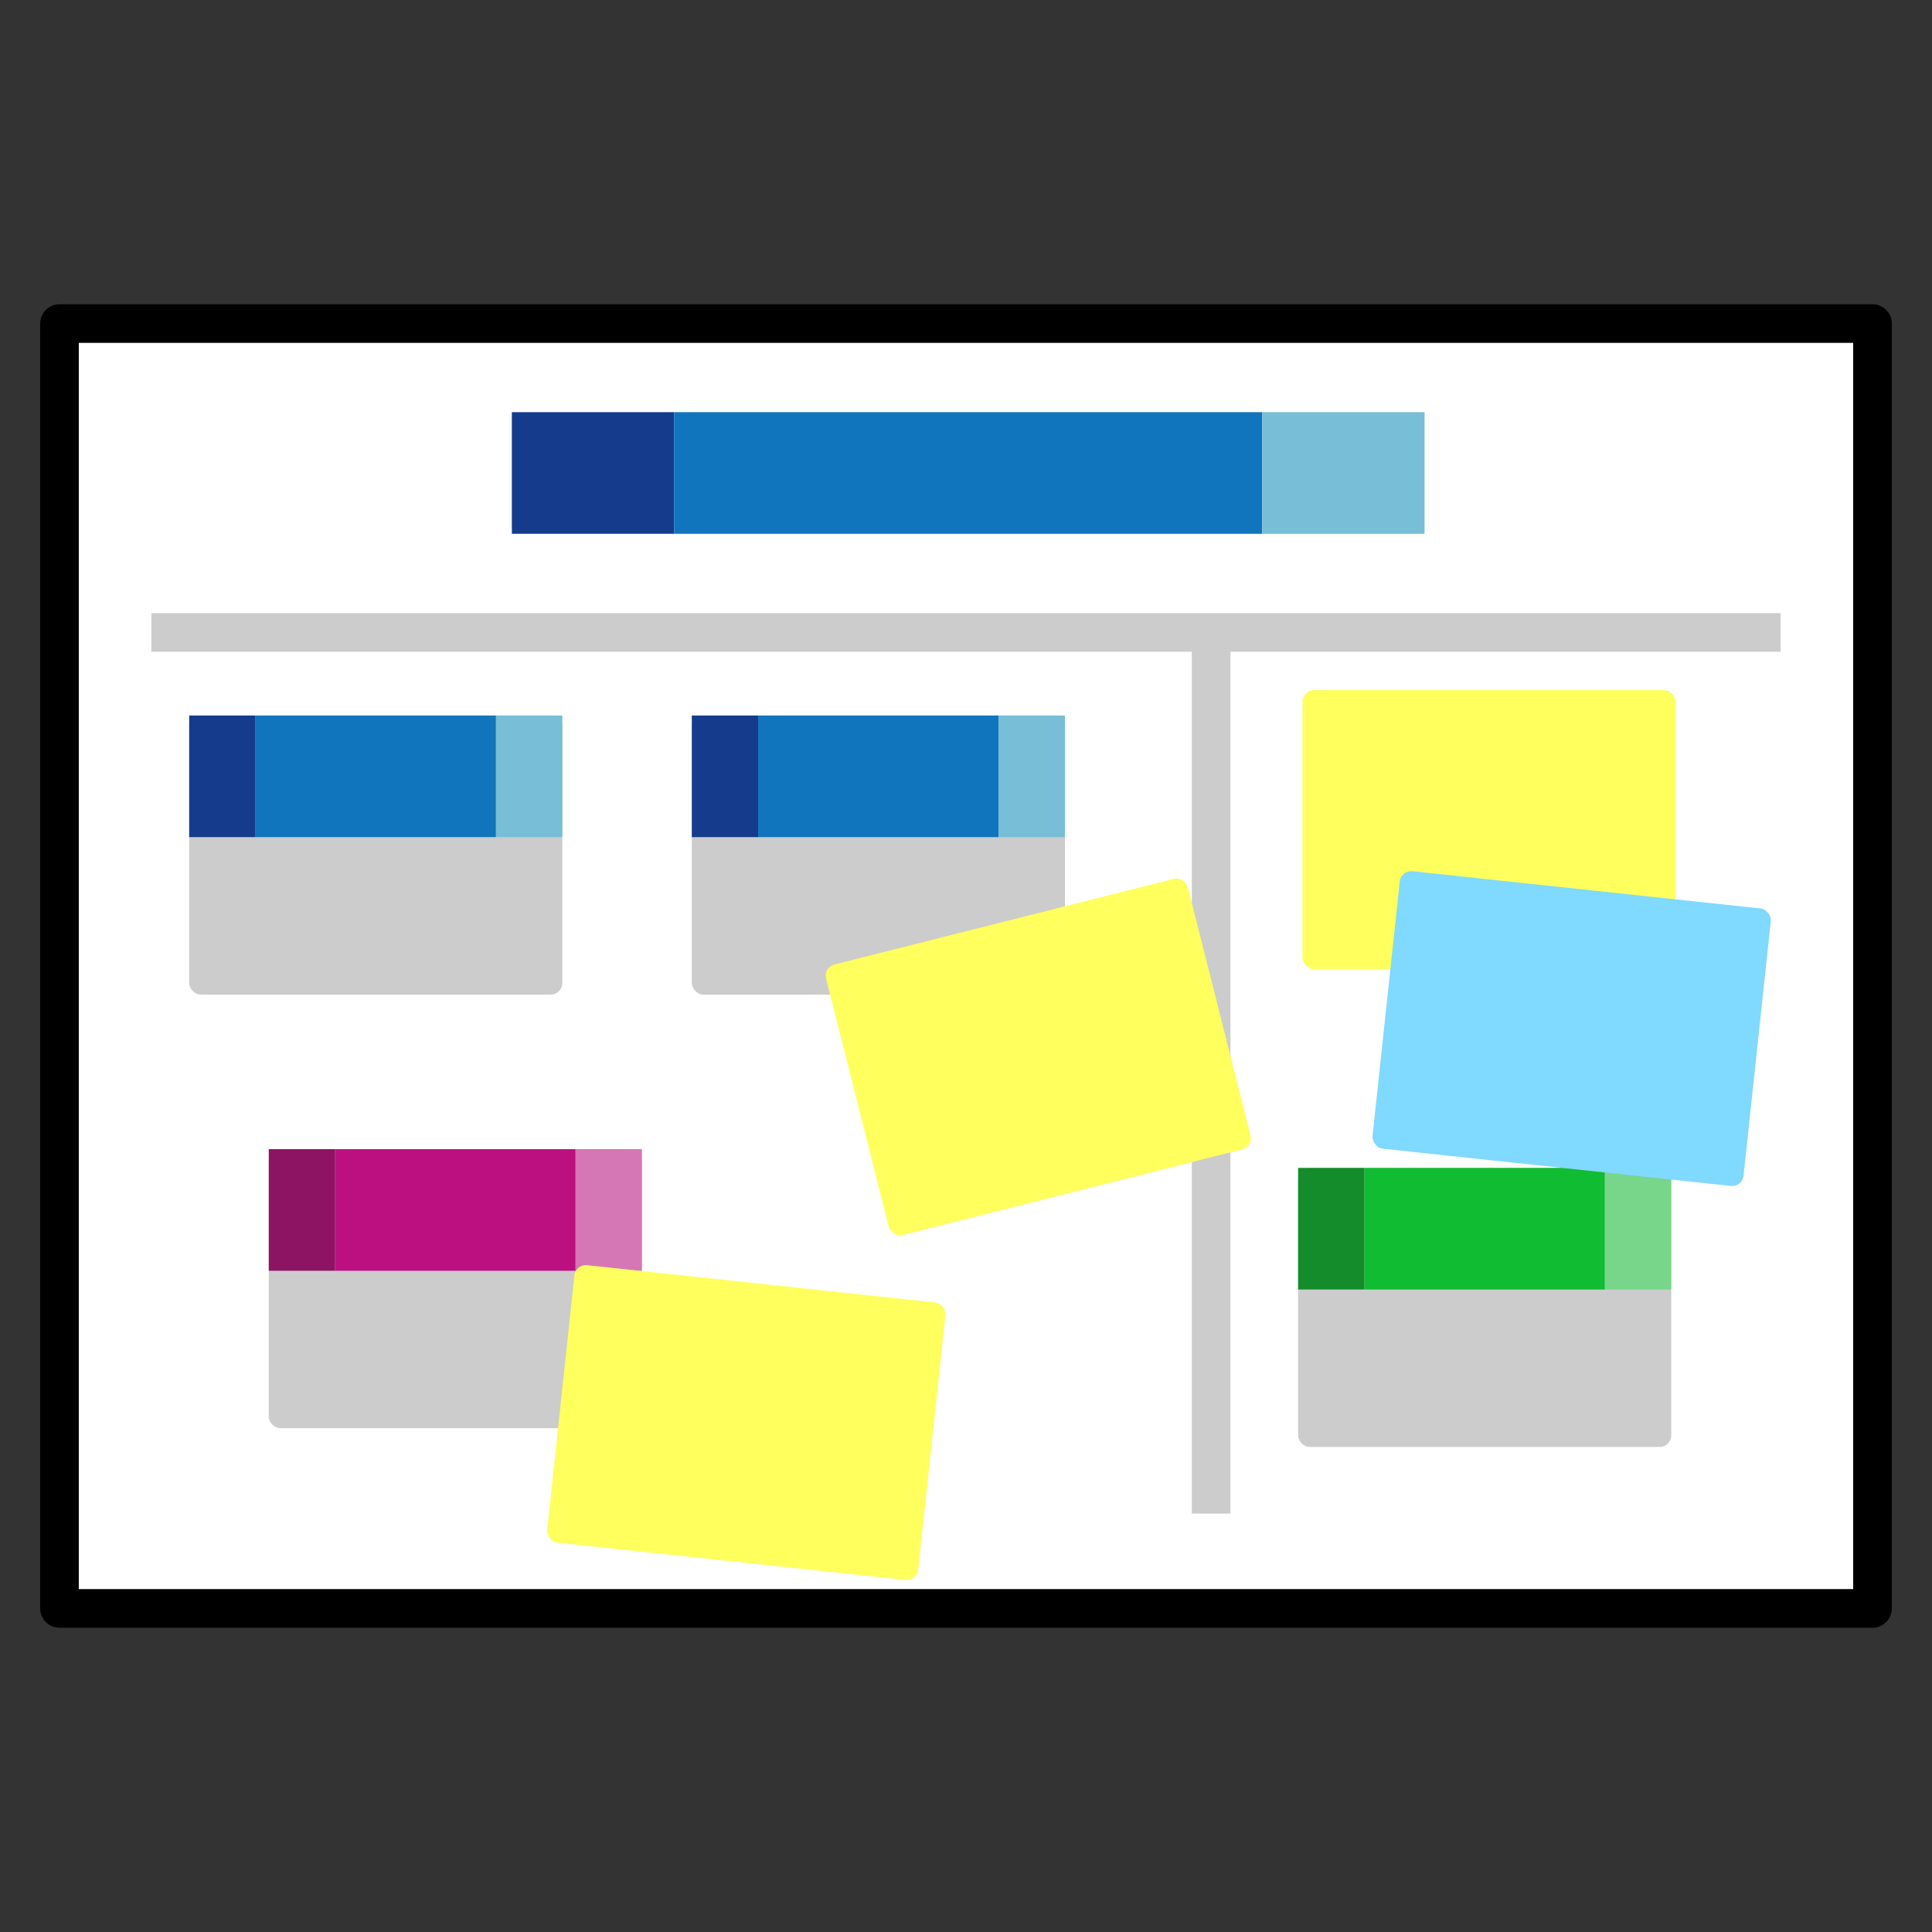 <?xml version="1.0" encoding="UTF-8" standalone="no"?>
<svg
   width="150mm"
   height="150mm"
   viewBox="0 0 150 150"
   version="1.1"
   id="svg3147"
   inkscape:version="1.1.1 (3bf5ae0d25, 2021-09-20)"
   sodipodi:docname="scrum-table.svg"
   xmlns:inkscape="http://www.inkscape.org/namespaces/inkscape"
   xmlns:sodipodi="http://sodipodi.sourceforge.net/DTD/sodipodi-0.dtd"
   xmlns="http://www.w3.org/2000/svg"
   xmlns:svg="http://www.w3.org/2000/svg"
   xmlns:rdf="http://www.w3.org/1999/02/22-rdf-syntax-ns#"
   xmlns:cc="http://creativecommons.org/ns#"
   xmlns:dc="http://purl.org/dc/elements/1.1/">
  <rect x="0" y="0" width="150" height="150" fill="#333333" stroke="none"/>
  <defs
     id="defs3141" />
  <sodipodi:namedview
     id="base"
     pagecolor="#ffffff"
     bordercolor="#666666"
     borderopacity="1.0"
     inkscape:pageopacity="0.0"
     inkscape:pageshadow="2"
     inkscape:zoom="0.9899495"
     inkscape:cx="291.42901"
     inkscape:cy="292.94424"
     inkscape:document-units="mm"
     inkscape:current-layer="layer1"
     inkscape:document-rotation="0"
     showgrid="false"
     inkscape:window-width="1920"
     inkscape:window-height="1000"
     inkscape:window-x="-11"
     inkscape:window-y="-11"
     inkscape:window-maximized="1"
     inkscape:pagecheckerboard="0" />
  <g
     inkscape:label="Calque 1"
     inkscape:groupmode="layer"
     id="layer1">
    <g
       id="g22960"
       style="mix-blend-mode:normal"
       transform="translate(59.247,-1282.437)">
      <rect
         style="mix-blend-mode:normal;fill:#ffffff;fill-opacity:1;stroke:#000000;stroke-width:3;stroke-linecap:round;stroke-linejoin:round;stroke-miterlimit:4;stroke-dasharray:none;stroke-opacity:1;stop-color:#000000"
         id="rect69157-6-9"
         width="140.763"
         height="99.755"
         x="-54.629"
         y="1307.559"
         ry="0" />
      <path
         style="fill:#cccccc;stroke:#cccccc;stroke-width:3;stroke-linecap:butt;stroke-linejoin:miter;stroke-miterlimit:4;stroke-dasharray:none;stroke-opacity:1"
         d="m 34.785,1331.66 v 68.29"
         id="path18637"
         sodipodi:nodetypes="cc" />
      <path
         style="mix-blend-mode:normal;fill:#cccccc;stroke:#cccccc;stroke-width:3;stroke-linecap:butt;stroke-linejoin:miter;stroke-miterlimit:4;stroke-dasharray:none;stroke-opacity:1"
         d="M -47.496,1331.541 H 79.002"
         id="path18637-2"
         sodipodi:nodetypes="cc" />
      <g
         id="g14533"
         transform="translate(8.049,-61.565)">
        <rect
           style="fill:#cccccc;stroke:none;stroke-width:3;stroke-linecap:round;stroke-linejoin:round;stroke-miterlimit:4;stroke-dasharray:none;stroke-opacity:1;stop-color:#000000"
           id="rect14376"
           width="28.97"
           height="21.666"
           x="-52.608"
           y="1399.555"
           ry="0.894" />
        <g
           id="g3646-66"
           transform="rotate(90,127.739,1294.34)"
           style="mix-blend-mode:normal">
          <rect
             y="1469.536"
             x="232.954"
             height="5.15"
             width="9.442"
             id="rect3620-5"
             style="color:#000000;overflow:visible;opacity:1;fill:#143b8c;fill-opacity:1;stroke:none;stroke-width:1;stroke-linecap:butt;stroke-linejoin:miter;stroke-miterlimit:4;stroke-dasharray:none;stroke-dashoffset:0;stroke-opacity:1;stop-color:#000000" />
          <rect
             style="color:#000000;overflow:visible;opacity:1;mix-blend-mode:normal;fill:#1075bc;fill-opacity:1;stroke:none;stroke-width:1;stroke-linecap:butt;stroke-linejoin:miter;stroke-miterlimit:4;stroke-dasharray:none;stroke-dashoffset:0;stroke-opacity:1;stop-color:#000000"
             id="rect3620-1-9"
             width="9.442"
             height="18.67"
             x="232.954"
             y="1450.867" />
          <rect
             style="color:#000000;overflow:visible;opacity:1;mix-blend-mode:normal;fill:#77bed6;fill-opacity:1;stroke:none;stroke-width:1;stroke-linecap:butt;stroke-linejoin:miter;stroke-miterlimit:4;stroke-dasharray:none;stroke-dashoffset:0;stroke-opacity:1;stop-color:#000000"
             id="rect3620-17-3"
             width="9.442"
             height="5.15"
             x="232.954"
             y="1445.716" />
        </g>
      </g>
      <g
         id="g18285"
         transform="translate(12.522,-75.26)">
        <rect
           style="mix-blend-mode:normal;fill:#cccccc;stroke:none;stroke-width:3;stroke-linecap:round;stroke-linejoin:round;stroke-miterlimit:4;stroke-dasharray:none;stroke-opacity:1;stop-color:#000000"
           id="rect14376-00"
           width="28.97"
           height="21.666"
           x="-50.902"
           y="1446.917"
           ry="0.894" />
        <rect
           y="45.751"
           x="1446.917"
           height="5.15"
           width="9.442"
           id="rect3620-5-5"
           style="color:#000000;overflow:visible;mix-blend-mode:normal;fill:#8c1462;fill-opacity:1;stroke:none;stroke-width:1;stroke-linecap:butt;stroke-linejoin:miter;stroke-miterlimit:4;stroke-dasharray:none;stroke-dashoffset:0;stroke-opacity:1;stop-color:#000000"
           transform="rotate(90)" />
        <rect
           style="color:#000000;overflow:visible;mix-blend-mode:normal;fill:#bc1080;fill-opacity:1;stroke:none;stroke-width:1;stroke-linecap:butt;stroke-linejoin:miter;stroke-miterlimit:4;stroke-dasharray:none;stroke-dashoffset:0;stroke-opacity:1;stop-color:#000000"
           id="rect3620-1-9-7"
           width="9.442"
           height="18.67"
           x="1446.917"
           y="27.082"
           transform="rotate(90)" />
        <rect
           style="color:#000000;overflow:visible;mix-blend-mode:normal;fill:#d677b5;fill-opacity:1;stroke:none;stroke-width:1;stroke-linecap:butt;stroke-linejoin:miter;stroke-miterlimit:4;stroke-dasharray:none;stroke-dashoffset:0;stroke-opacity:1;stop-color:#000000"
           id="rect3620-17-3-6"
           width="9.442"
           height="5.15"
           x="1446.917"
           y="21.932"
           transform="rotate(90)" />
      </g>
      <g
         id="g18363"
         transform="translate(44.085,-76.989)">
        <rect
           style="mix-blend-mode:normal;fill:#cccccc;stroke:none;stroke-width:3;stroke-linecap:round;stroke-linejoin:round;stroke-miterlimit:4;stroke-dasharray:none;stroke-opacity:1;stop-color:#000000"
           id="rect14376-00-7"
           width="28.97"
           height="21.666"
           x="-2.547"
           y="1450.102"
           ry="0.894" />
        <rect
           y="-2.603"
           x="1450.102"
           height="5.15"
           width="9.442"
           id="rect3620-5-5-6"
           style="color:#000000;overflow:visible;mix-blend-mode:normal;fill:#148c2c;fill-opacity:1;stroke:none;stroke-width:1;stroke-linecap:butt;stroke-linejoin:miter;stroke-miterlimit:4;stroke-dasharray:none;stroke-dashoffset:0;stroke-opacity:1;stop-color:#000000"
           transform="rotate(90)" />
        <rect
           style="color:#000000;overflow:visible;mix-blend-mode:normal;fill:#10bc32;fill-opacity:1;stroke:none;stroke-width:1;stroke-linecap:butt;stroke-linejoin:miter;stroke-miterlimit:4;stroke-dasharray:none;stroke-dashoffset:0;stroke-opacity:1;stop-color:#000000"
           id="rect3620-1-9-7-8"
           width="9.442"
           height="18.67"
           x="1450.102"
           y="-21.273"
           transform="rotate(90)" />
        <rect
           style="color:#000000;overflow:visible;mix-blend-mode:normal;fill:#77d68a;fill-opacity:1;stroke:none;stroke-width:1;stroke-linecap:butt;stroke-linejoin:miter;stroke-miterlimit:4;stroke-dasharray:none;stroke-dashoffset:0;stroke-opacity:1;stop-color:#000000"
           id="rect3620-17-3-6-4"
           width="9.442"
           height="5.15"
           x="1450.102"
           y="-26.423"
           transform="rotate(90)" />
      </g>
      <rect
         style="mix-blend-mode:normal;fill:#ffff5e;fill-opacity:1;stroke:none;stroke-width:3;stroke-linecap:round;stroke-linejoin:round;stroke-miterlimit:4;stroke-dasharray:none;stroke-opacity:1;stop-color:#000000"
         id="rect14376-9"
         width="28.97"
         height="21.666"
         x="41.877"
         y="1336.018"
         ry="0.894" />
      <g
         id="g14533-6"
         style="mix-blend-mode:normal"
         transform="translate(47.073,-61.565)">
        <rect
           style="fill:#cccccc;stroke:none;stroke-width:3;stroke-linecap:round;stroke-linejoin:round;stroke-miterlimit:4;stroke-dasharray:none;stroke-opacity:1;stop-color:#000000"
           id="rect14376-0"
           width="28.97"
           height="21.666"
           x="-52.608"
           y="1399.555"
           ry="0.894" />
        <g
           id="g3646-66-8"
           transform="rotate(90,127.739,1294.34)"
           style="mix-blend-mode:normal">
          <rect
             y="1469.536"
             x="232.954"
             height="5.15"
             width="9.442"
             id="rect3620-5-1"
             style="color:#000000;overflow:visible;opacity:1;fill:#143b8c;fill-opacity:1;stroke:none;stroke-width:1;stroke-linecap:butt;stroke-linejoin:miter;stroke-miterlimit:4;stroke-dasharray:none;stroke-dashoffset:0;stroke-opacity:1;stop-color:#000000" />
          <rect
             style="color:#000000;overflow:visible;opacity:1;mix-blend-mode:normal;fill:#1075bc;fill-opacity:1;stroke:none;stroke-width:1;stroke-linecap:butt;stroke-linejoin:miter;stroke-miterlimit:4;stroke-dasharray:none;stroke-dashoffset:0;stroke-opacity:1;stop-color:#000000"
             id="rect3620-1-9-5"
             width="9.442"
             height="18.67"
             x="232.954"
             y="1450.867" />
          <rect
             style="color:#000000;overflow:visible;opacity:1;mix-blend-mode:normal;fill:#77bed6;fill-opacity:1;stroke:none;stroke-width:1;stroke-linecap:butt;stroke-linejoin:miter;stroke-miterlimit:4;stroke-dasharray:none;stroke-dashoffset:0;stroke-opacity:1;stop-color:#000000"
             id="rect3620-17-3-1"
             width="9.442"
             height="5.15"
             x="232.954"
             y="1445.716" />
        </g>
      </g>
      <rect
         style="mix-blend-mode:normal;fill:#ffff5e;fill-opacity:1;stroke:none;stroke-width:3;stroke-linecap:round;stroke-linejoin:round;stroke-miterlimit:4;stroke-dasharray:none;stroke-opacity:1;stop-color:#000000"
         id="rect14376-6"
         width="28.97"
         height="21.666"
         x="-327.706"
         y="1317.4"
         ry="0.894"
         transform="rotate(-14.166)" />
      <rect
         style="mix-blend-mode:normal;fill:#ffff5e;fill-opacity:1;stroke:none;stroke-width:3;stroke-linecap:round;stroke-linejoin:round;stroke-miterlimit:4;stroke-dasharray:none;stroke-opacity:1;stop-color:#000000"
         id="rect14376-6-3"
         width="28.97"
         height="21.666"
         x="132.4"
         y="1374.284"
         ry="0.894"
         transform="rotate(6.107)" />
      <rect
         style="mix-blend-mode:normal;fill:#80d9ff;fill-opacity:1;stroke:none;stroke-width:3;stroke-linecap:round;stroke-linejoin:round;stroke-miterlimit:4;stroke-dasharray:none;stroke-opacity:1;stop-color:#000000"
         id="rect14376-6-3-2"
         width="28.97"
         height="21.666"
         x="192.864"
         y="1337.053"
         ry="0.894"
         transform="rotate(6.107)" />
      <g
         id="g3646-66-5"
         transform="matrix(0,1,-2.446,0,3587.576,1081.484)"
         style="mix-blend-mode:normal">
        <rect
           y="1469.536"
           x="232.954"
           height="5.15"
           width="9.442"
           id="rect3620-5-2"
           style="color:#000000;overflow:visible;opacity:1;fill:#143b8c;fill-opacity:1;stroke:none;stroke-width:1;stroke-linecap:butt;stroke-linejoin:miter;stroke-miterlimit:4;stroke-dasharray:none;stroke-dashoffset:0;stroke-opacity:1;stop-color:#000000" />
        <rect
           style="color:#000000;overflow:visible;opacity:1;mix-blend-mode:normal;fill:#1075bc;fill-opacity:1;stroke:none;stroke-width:1;stroke-linecap:butt;stroke-linejoin:miter;stroke-miterlimit:4;stroke-dasharray:none;stroke-dashoffset:0;stroke-opacity:1;stop-color:#000000"
           id="rect3620-1-9-8"
           width="9.442"
           height="18.67"
           x="232.954"
           y="1450.867" />
        <rect
           style="color:#000000;overflow:visible;opacity:1;mix-blend-mode:normal;fill:#77bed6;fill-opacity:1;stroke:none;stroke-width:1;stroke-linecap:butt;stroke-linejoin:miter;stroke-miterlimit:4;stroke-dasharray:none;stroke-dashoffset:0;stroke-opacity:1;stop-color:#000000"
           id="rect3620-17-3-2"
           width="9.442"
           height="5.15"
           x="232.954"
           y="1445.716" />
      </g>
    </g>
  </g>
</svg>
